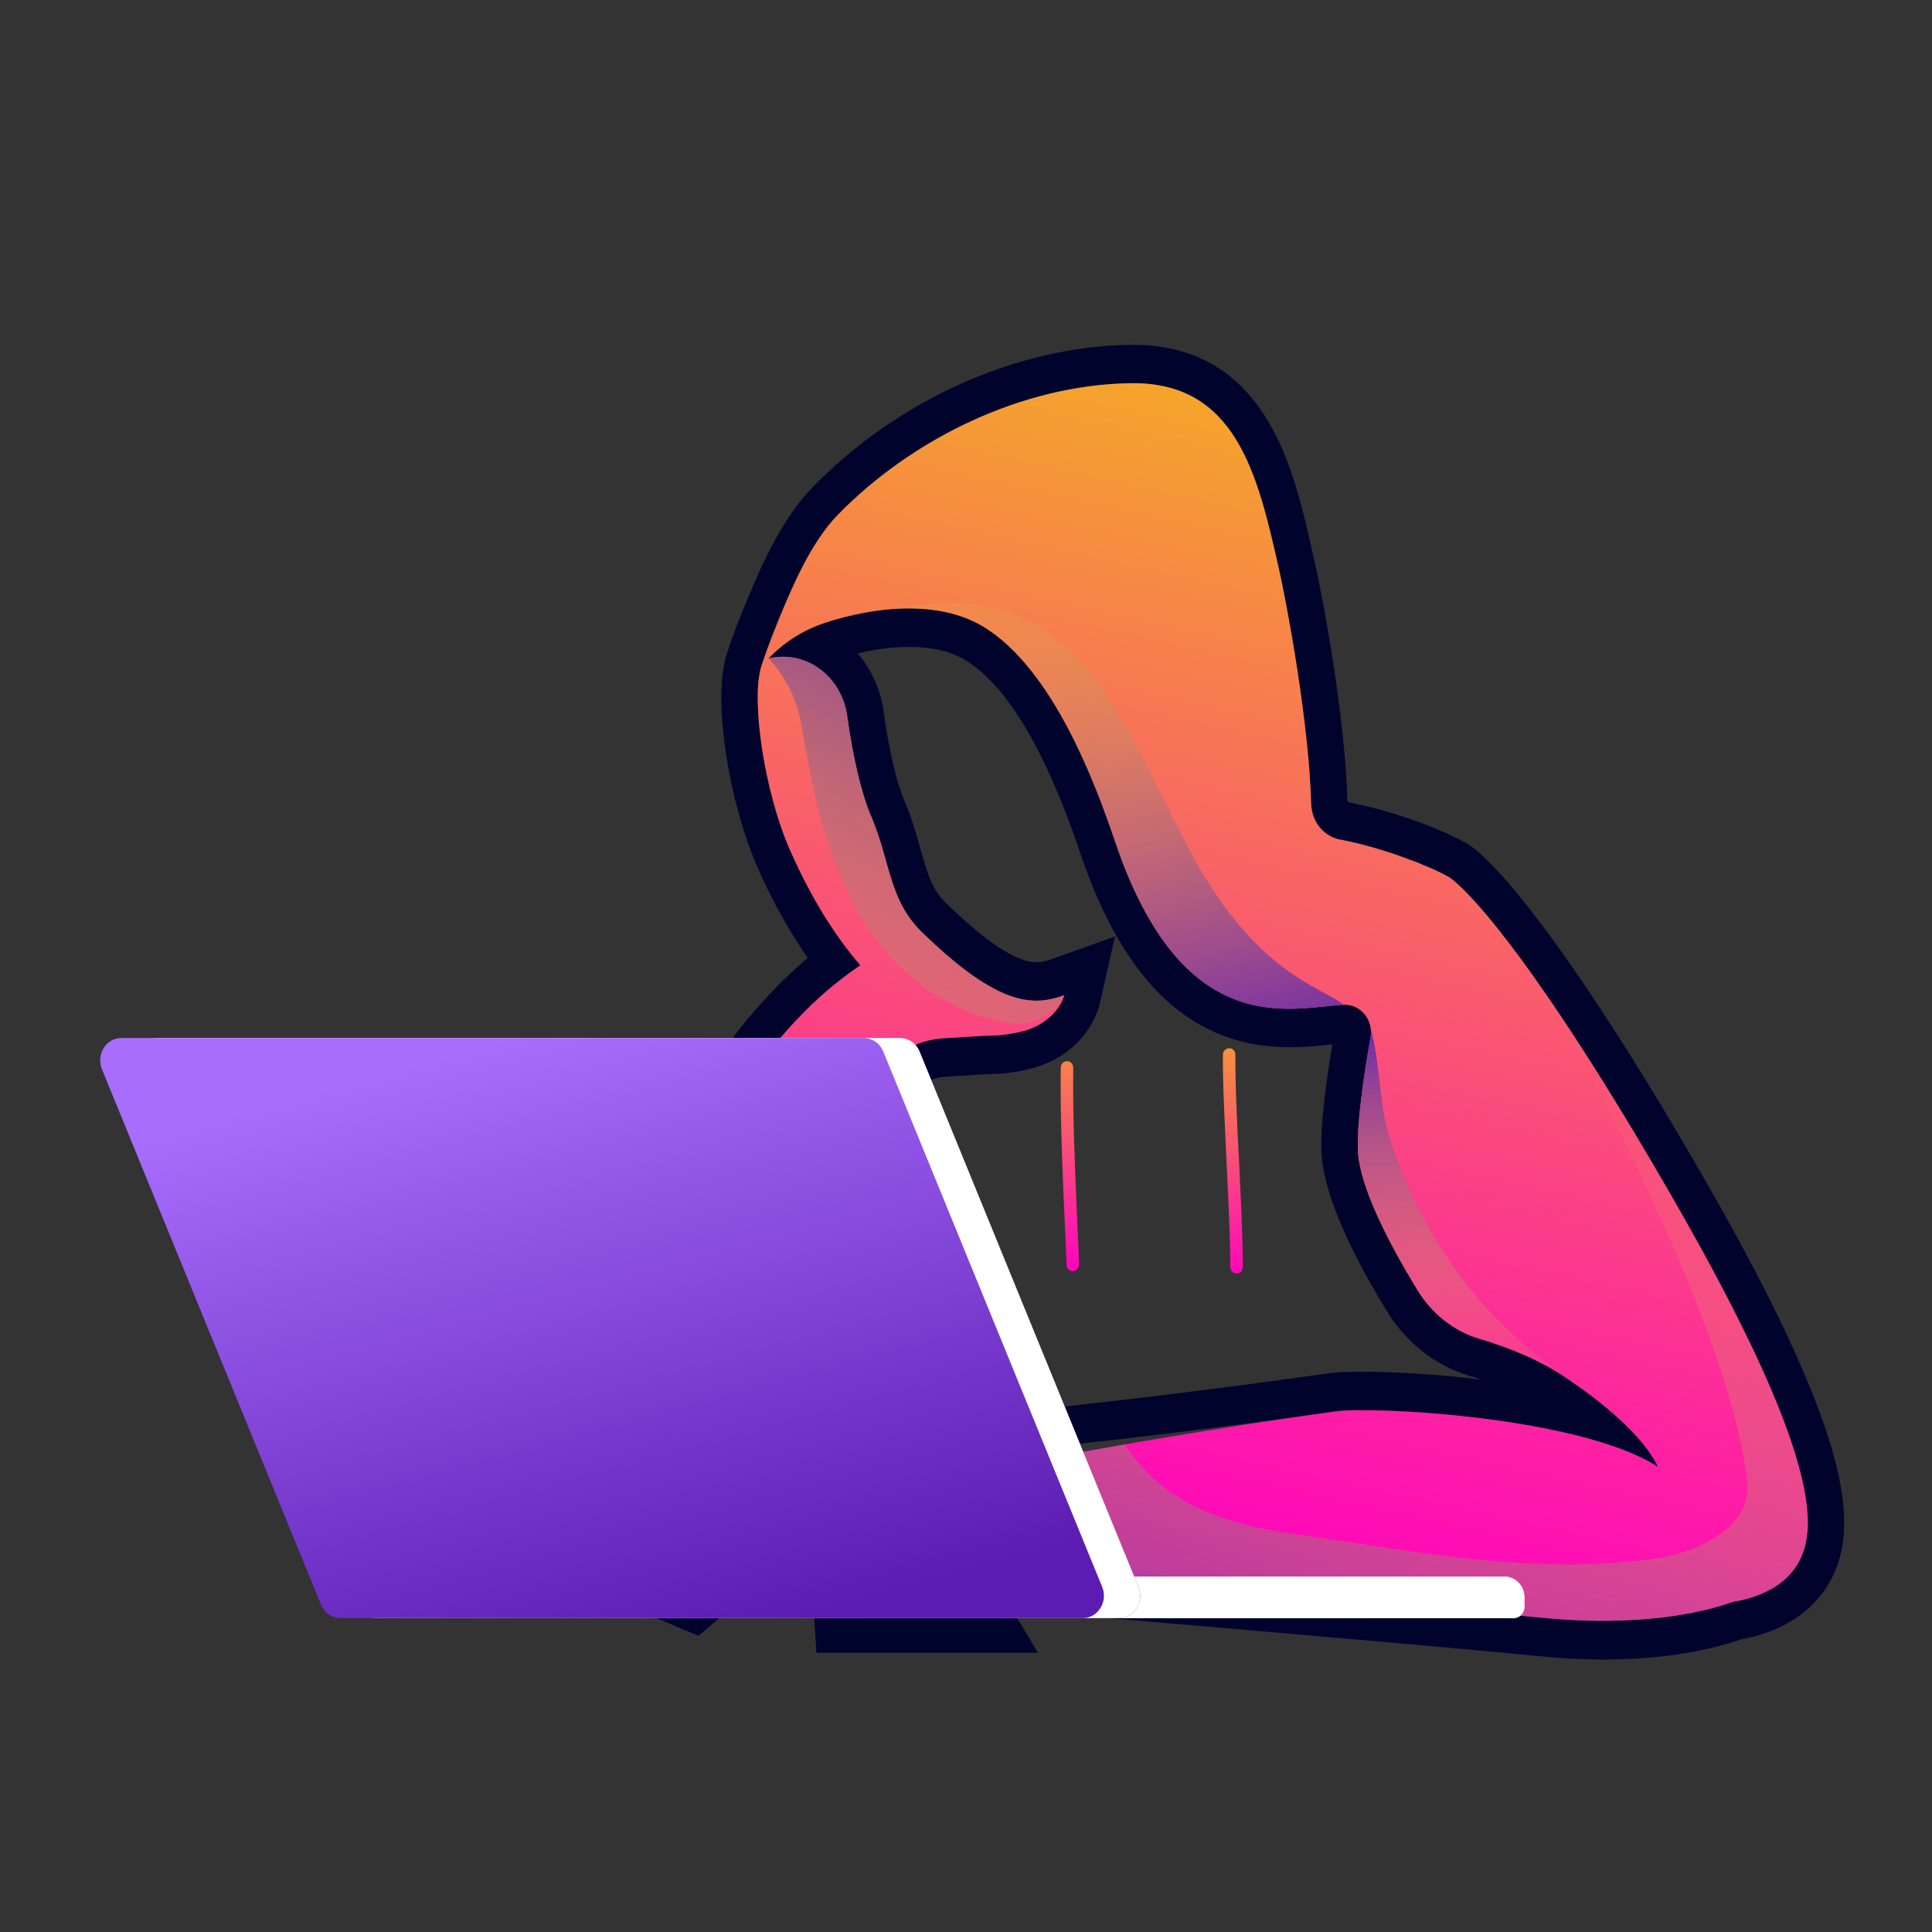 <svg xmlns="http://www.w3.org/2000/svg" xmlns:xlink="http://www.w3.org/1999/xlink" version="1.1" width="1000" height="1000" viewBox="0 0 1000 1000" xml:space="preserve">
<rect x="0" y="0" width="1000" height="1000" fill="#333333" stroke="none"/>
<desc>Created with Fabric.js 3.5.0</desc>
<defs>
</defs>

<g transform="matrix(-7.391 0 0 7.822 500.001 518.732)" id="992112">
<g style="" vector-effect="non-scaling-stroke">
		<g transform="matrix(1 0 0 1 -13.175 0)">
<path style="stroke: none; stroke-width: 1; stroke-dasharray: none; stroke-linecap: butt; stroke-dashoffset: 0; stroke-linejoin: miter; stroke-miterlimit: 4; is-custom-font: none; font-file-url: none; fill: rgb(0,4,45); fill-rule: evenodd; opacity: 1;" transform=" translate(-48.325, -43.5)" d="M 40.384 4.992 C 38.675 7.645 37.888 10.973 37.123 14.189 C 36.561 16.483 34.964 24.375 34.785 30.244 C 34.44 30.319 34.087 30.394 33.728 30.469 C 32.266 30.784 30.737 31.234 29.298 31.751 C 29.013 31.856 28.736 31.961 28.466 32.066 C 28.211 32.171 27.956 32.276 27.701 32.38 C 27.252 32.583 26.824 32.785 26.442 32.988 L 26.419 33.01 H 26.397 C 25.857 33.325 24.238 34.472 20.91 38.722 L 20.888 38.744 L 20.865 38.767 C 17.717 42.792 13.962 48.323 9.757 55.249 C 0.65 70.203 -0.159 75.734 0.02 78.613 V 78.635 C 0.035 78.785 0.05 78.92 0.065 79.04 C 0.47 82.503 3.101 84.954 7.171 85.651 C 9.87 86.528 13.22 87 16.908 87 C 18.347 87 19.854 86.91 21.383 86.775 C 22.17 86.708 23.091 86.618 24.103 86.528 C 33.548 85.696 51.289 84.279 51.469 84.257 L 52.211 84.189 L 52.819 83.74 C 62.51 76.341 63.005 74.947 63.252 74.273 L 64.399 71.125 L 61.049 70.855 C 60.959 70.855 51.559 70.113 35.999 68.044 C 35.481 67.977 34.717 67.954 33.75 67.954 C 31.996 67.954 28.893 68.066 25.453 68.471 C 25.737 68.366 26.03 68.276 26.33 68.201 C 28.668 67.527 30.692 65.998 32.041 63.929 C 34.65 59.859 36.111 56.711 36.516 54.305 C 36.606 53.743 36.876 52.079 35.841 46.3 C 35.916 46.3 35.984 46.3 36.044 46.3 C 36.831 46.389 37.798 46.48 38.855 46.48 C 45.6 46.48 50.39 42.297 53.471 33.707 C 55.899 26.871 58.62 22.554 61.543 20.867 C 62.555 20.283 63.882 19.99 65.478 19.99 C 65.838 19.99 66.206 20.005 66.58 20.035 C 67.525 20.103 68.379 20.26 69.076 20.418 C 68.154 21.452 67.502 22.756 67.277 24.195 C 66.94 26.646 66.378 28.873 65.861 30.064 C 65.299 31.301 64.961 32.425 64.669 33.415 C 64.152 35.146 63.837 36.091 62.892 36.945 C 60.082 39.531 57.968 40.858 56.574 40.858 C 56.236 40.858 55.922 40.79 55.45 40.633 L 51.065 39.149 L 52.144 43.646 C 52.234 43.961 53.021 46.839 56.776 47.851 H 56.799 C 57.811 48.121 58.845 48.256 59.857 48.256 C 59.947 48.256 60.441 48.278 62.983 48.436 C 64.849 48.571 66.288 50.055 66.378 51.899 C 66.918 64.491 66.355 67.999 66.131 68.853 C 65.636 69.978 61.858 77.668 60.352 80.299 C 59.924 81.064 59.452 81.828 58.935 82.638 L 56.461 86.55 H 71.977 L 72.134 84.144 C 72.134 84.122 72.269 82.098 72.404 79.107 C 76.159 82.165 79.038 84.459 79.083 84.504 L 80.23 85.426 L 81.624 84.886 C 81.759 84.819 85.154 83.47 88.572 81.941 C 90.618 80.996 92.26 80.187 93.407 79.512 C 94.733 78.77 97.162 77.376 96.555 75.015 C 96.15 73.373 90.236 64.064 88.415 61.231 C 86.009 57.475 80.05 48.346 76.834 44.658 C 75.462 43.106 74.068 41.757 72.584 40.566 C 74.203 38.362 75.395 36.136 76.159 34.449 C 77.958 30.581 79.263 23.858 78.318 20.665 V 20.62 L 78.296 20.598 C 78.296 20.598 78.228 20.35 78.071 19.923 C 77.734 19.001 77.351 18.079 76.969 17.202 C 75.935 14.841 74.518 11.648 72.269 9.444 C 66.288 3.643 57.968 0.112 50.008 0 C 49.933 0 49.858 0 49.783 0 C 45.645 0 42.497 1.664 40.384 4.992 Z M 49.985 2.541 C 57.608 2.653 65.299 6.229 70.493 11.266 C 72.382 13.11 73.686 16.055 74.63 18.214 C 75.103 19.316 75.462 20.238 75.665 20.8 C 75.8 21.16 75.867 21.385 75.867 21.385 C 76.542 23.678 75.597 29.615 73.843 33.392 C 73.146 34.899 71.482 38.249 68.896 41.06 C 70.988 42.387 72.944 44.073 74.923 46.344 C 80.005 52.146 93.721 74.16 94.081 75.622 C 94.441 77.061 80.679 82.503 80.679 82.503 C 80.679 82.503 75.642 78.478 70.111 73.935 C 69.863 79.512 69.594 83.987 69.594 83.987 H 61.094 C 61.603 83.192 62.09 82.383 62.555 81.558 C 64.197 78.725 68.424 70.09 68.559 69.708 C 69.414 66.875 69.189 57.768 68.919 51.786 C 68.784 48.638 66.31 46.12 63.162 45.895 C 61.611 45.805 60.217 45.715 59.857 45.715 C 59.092 45.715 58.283 45.602 57.428 45.4 C 55.022 44.725 54.617 43.039 54.617 43.039 C 55.225 43.241 55.854 43.399 56.574 43.399 C 58.373 43.399 60.711 42.432 64.624 38.834 C 66.918 36.698 66.76 34.247 68.177 31.121 C 68.829 29.682 69.436 27.209 69.818 24.578 C 70.156 22.284 72.09 20.642 74.316 20.642 C 74.645 20.642 74.983 20.68 75.328 20.755 C 74.675 20.103 73.461 19.113 71.707 18.506 C 71.257 18.349 69.234 17.697 66.783 17.494 C 66.363 17.465 65.928 17.45 65.478 17.45 C 63.724 17.45 61.858 17.742 60.262 18.664 C 55.36 21.497 52.391 29.165 51.065 32.853 C 47.624 42.477 42.7 43.938 38.855 43.938 C 37.37 43.938 36.066 43.714 35.054 43.669 C 35.024 43.669 34.994 43.669 34.964 43.669 C 33.997 43.669 33.21 44.411 33.143 45.333 C 33.128 45.483 33.136 45.64 33.166 45.805 C 33.638 48.323 34.267 52.236 33.997 53.9 C 33.615 56.239 31.884 59.454 29.882 62.557 C 28.893 64.086 27.386 65.233 25.633 65.75 C 23.361 66.38 21.225 67.234 19.539 68.336 C 18.594 68.921 14.367 71.597 13.04 74.25 C 17.695 71.417 28.916 70.495 33.75 70.495 C 34.605 70.495 35.257 70.517 35.661 70.585 C 51.469 72.676 60.869 73.418 60.869 73.418 C 60.374 74.767 51.267 81.716 51.267 81.716 C 51.267 81.716 33.458 83.155 23.878 83.987 C 22.867 84.077 21.945 84.167 21.135 84.234 C 19.666 84.369 18.257 84.437 16.908 84.437 C 13.31 84.437 10.184 83.987 7.778 83.177 C 5.147 82.773 2.899 81.446 2.606 78.748 C 2.591 78.642 2.576 78.538 2.561 78.433 C 2.337 74.97 4.675 68.516 11.938 56.576 C 16.818 48.548 20.393 43.511 22.867 40.341 C 22.882 40.326 22.897 40.311 22.912 40.296 C 26.285 36.001 27.656 35.236 27.656 35.236 C 27.949 35.079 28.308 34.899 28.736 34.719 C 28.945 34.629 29.17 34.539 29.41 34.449 C 29.65 34.344 29.905 34.247 30.175 34.157 C 31.344 33.73 32.783 33.28 34.29 32.943 C 34.62 32.868 34.957 32.8 35.302 32.74 H 35.324 C 36.471 32.515 37.281 31.549 37.325 30.402 C 37.483 25.005 38.989 17.337 39.597 14.774 C 41.081 8.635 42.565 2.541 49.783 2.541 C 49.843 2.541 49.91 2.541 49.985 2.541 Z" stroke-linecap="round"/>
</g>
		<g transform="matrix(1 0 0 1 -13.182 -0.014)">
<linearGradient id="SVGID_37" gradientUnits="userSpaceOnUse" gradientTransform="matrix(1 0 0 1 0 0)" x1="99.345" y1="71.359" x2="82.687" y2="-8.341">
<stop offset="0%" style="stop-color:rgb(255,0,193);stop-opacity: 1"/>
<stop offset="100%" style="stop-color:rgb(244,172,36);stop-opacity: 1"/>
</linearGradient>
<path style="stroke: none; stroke-width: 1; stroke-dasharray: none; stroke-linecap: butt; stroke-dashoffset: 0; stroke-linejoin: miter; stroke-miterlimit: 4; is-custom-font: none; font-file-url: none; fill: url(#SVGID_37); fill-rule: nonzero; opacity: 1;" transform=" translate(-48.318, -43.486)" d="M 2.562 78.432 C 2.577 78.537 2.592 78.642 2.607 78.747 C 2.899 81.445 5.148 82.772 7.779 83.176 C 11.085 84.278 15.784 84.728 21.136 84.233 C 21.945 84.166 22.867 84.076 23.879 83.986 C 33.459 83.154 51.268 81.715 51.268 81.715 C 51.268 81.715 60.375 76.003 60.87 74.654 C 60.87 74.654 59.543 74.362 57.047 73.912 C 55.36 73.597 53.134 73.215 50.391 72.765 C 46.456 72.113 41.486 71.349 35.662 70.584 C 33.076 70.224 18.505 70.921 13.041 74.249 C 14.368 71.596 18.595 68.92 19.539 68.313 C 21.226 67.234 23.362 66.379 25.633 65.749 C 27.387 65.232 28.894 64.085 29.883 62.556 C 31.884 59.453 33.616 56.238 33.998 53.899 C 34.268 52.235 33.638 48.322 33.166 45.804 C 33.136 45.639 33.129 45.482 33.144 45.332 C 33.234 44.387 34.043 43.623 35.055 43.668 C 38.698 43.848 46.298 46.186 51.065 32.852 C 52.392 29.164 55.36 21.496 60.262 18.663 C 62.264 17.516 64.67 17.336 66.783 17.494 C 69.234 17.696 71.258 18.348 71.708 18.506 C 73.462 19.113 74.676 20.102 75.328 20.754 C 74.984 20.679 74.646 20.642 74.316 20.642 C 72.09 20.642 70.156 22.283 69.819 24.577 C 69.437 27.208 68.83 29.681 68.178 31.12 C 66.761 34.246 66.918 36.697 64.625 38.833 C 59.16 43.87 56.732 43.758 54.618 43.038 C 54.618 43.038 55.023 44.725 57.429 45.399 C 58.283 45.602 59.093 45.714 59.858 45.714 C 60.217 45.714 61.611 45.804 63.163 45.894 C 66.311 46.119 68.785 48.637 68.92 51.785 C 69.189 57.767 69.414 66.874 68.56 69.707 C 68.425 70.089 64.198 78.724 62.556 81.557 C 62.091 82.382 61.604 83.191 61.094 83.986 H 69.594 C 69.594 83.986 69.864 79.511 70.111 73.934 C 75.643 78.477 80.68 82.502 80.68 82.502 C 80.68 82.502 94.442 77.06 94.082 75.621 C 93.722 74.159 80.005 52.145 74.924 46.344 C 72.945 44.072 70.988 42.386 68.897 41.059 C 71.483 38.249 73.147 34.898 73.844 33.392 C 75.598 29.614 76.543 23.677 75.868 21.384 C 75.868 21.384 75.8 21.159 75.665 20.799 C 75.463 20.237 75.103 19.315 74.631 18.213 C 73.687 16.054 72.382 13.109 70.494 11.265 C 65.299 6.228 57.609 2.653 49.986 2.54 C 42.588 2.428 41.081 8.566 39.597 14.773 C 38.99 17.336 37.484 25.004 37.326 30.401 C 37.281 31.548 36.472 32.514 35.325 32.739 H 35.302 C 34.958 32.799 34.62 32.867 34.291 32.942 C 32.784 33.279 31.345 33.729 30.175 34.156 C 29.906 34.246 29.651 34.343 29.411 34.448 C 29.171 34.538 28.946 34.628 28.736 34.718 C 28.309 34.898 27.949 35.078 27.657 35.235 C 27.657 35.235 26.285 36 22.912 40.295 C 22.897 40.31 22.882 40.325 22.867 40.34 C 20.394 43.51 16.819 48.547 11.939 56.575 C 4.676 68.515 2.337 74.969 2.562 78.432 Z" stroke-linecap="round"/>
</g>
		<g transform="matrix(1 0 0 1 -34.699 13.334)">
<linearGradient id="SVGID_38" gradientUnits="userSpaceOnUse" gradientTransform="matrix(1 0 0 1 0 0)" x1="44.917" y1="70.798" x2="46.052" y2="44.45">
<stop offset="0%" style="stop-color:rgb(244,214,59);stop-opacity: 0"/>
<stop offset="100%" style="stop-color:rgb(92,28,178);stop-opacity: 1"/>
</linearGradient>
<path style="stroke: none; stroke-width: 1; stroke-dasharray: none; stroke-linecap: butt; stroke-dashoffset: 0; stroke-linejoin: miter; stroke-miterlimit: 4; is-custom-font: none; font-file-url: none; fill: url(#SVGID_38); fill-rule: nonzero; opacity: 1;" transform=" translate(-26.801, -56.834)" d="M 19.539 68.336 C 21.225 67.234 23.362 66.379 25.633 65.75 C 27.387 65.233 28.893 64.086 29.883 62.557 C 31.884 59.453 33.615 56.238 33.998 53.899 C 34.267 52.235 33.638 48.323 33.166 45.804 C 33.136 45.639 33.128 45.482 33.143 45.332 C 32.514 47.378 32.536 50.437 31.884 52.303 C 28.151 63.501 20.213 67.526 19.539 68.336 Z" stroke-linecap="round"/>
</g>
		<g transform="matrix(1 0 0 1 -31.703 18.888)">
<linearGradient id="SVGID_39" gradientUnits="userSpaceOnUse" gradientTransform="matrix(1 0 0 1 0 0)" x1="1.733" y1="52.923" x2="22.169" y2="115.868">
<stop offset="0%" style="stop-color:rgb(244,214,59);stop-opacity: 0"/>
<stop offset="100%" style="stop-color:rgb(92,28,178);stop-opacity: 1"/>
</linearGradient>
<path style="stroke: none; stroke-width: 1; stroke-dasharray: none; stroke-linecap: butt; stroke-dashoffset: 0; stroke-linejoin: miter; stroke-miterlimit: 4; is-custom-font: none; font-file-url: none; fill: url(#SVGID_39); fill-rule: nonzero; opacity: 1;" transform=" translate(-29.797, -62.388)" d="M 2.562 78.433 C 2.577 78.538 2.592 78.643 2.607 78.748 C 2.899 81.447 5.148 82.773 7.779 83.178 C 11.084 84.28 15.784 84.73 21.136 84.235 C 21.945 84.167 22.867 84.077 23.879 83.987 C 33.458 83.156 51.267 81.716 51.267 81.716 C 51.267 81.716 54.82 76.904 57.046 73.913 C 55.36 73.599 53.134 73.216 50.39 72.767 C 48.322 75.69 45.241 77.781 38.765 78.658 C 29.343 79.94 22.372 81.289 14.097 80.435 C 9.69 79.985 6.452 77.984 6.789 75.24 C 7.891 65.549 17.785 47.402 22.867 40.341 C 20.393 43.512 16.818 48.549 11.939 56.577 C 4.676 68.517 2.337 74.97 2.562 78.433 Z" stroke-linecap="round"/>
</g>
		<g transform="matrix(1 0 0 1 -5.612 39.384)">
<path style="stroke: none; stroke-width: 1; stroke-dasharray: none; stroke-linecap: butt; stroke-dashoffset: 0; stroke-linejoin: miter; stroke-miterlimit: 4; is-custom-font: none; font-file-url: none; fill: rgb(255,255,255); fill-rule: nonzero; opacity: 1;" transform=" translate(-55.888, -82.884)" d="M 77.959 84.255 H 33.818 C 33.233 84.255 32.761 83.783 32.761 83.199 V 82.547 C 32.761 81.962 33.233 81.512 33.818 81.512 H 77.959 C 78.543 81.512 79.016 81.962 79.016 82.547 V 83.199 C 79.016 83.783 78.543 84.255 77.959 84.255 Z" stroke-linecap="round"/>
</g>
		<g transform="matrix(1 0 0 1 -15.978 39.384)">
<path style="stroke: none; stroke-width: 1; stroke-dasharray: none; stroke-linecap: butt; stroke-dashoffset: 0; stroke-linejoin: miter; stroke-miterlimit: 4; is-custom-font: none; font-file-url: none; fill: rgb(255,255,255); fill-rule: nonzero; opacity: 1;" transform=" translate(-45.522, -82.884)" d="M 68.626 84.255 H 23.136 C 22.732 84.255 22.394 83.918 22.394 83.513 V 82.884 C 22.394 82.119 23.024 81.512 23.788 81.512 H 68.626 C 68.641 81.512 68.649 81.512 68.649 81.512 V 84.233 C 68.649 84.248 68.641 84.255 68.626 84.255 Z" stroke-linecap="round"/>
</g>
		<g transform="matrix(1 0 0 1 -15.978 39.384)">
<path style="stroke: none; stroke-width: 1; stroke-dasharray: none; stroke-linecap: butt; stroke-dashoffset: 0; stroke-linejoin: miter; stroke-miterlimit: 4; is-custom-font: none; font-file-url: none; fill: rgb(255,255,255); fill-rule: nonzero; opacity: 1;" transform=" translate(-45.522, -82.884)" d="M 68.626 84.255 H 23.136 C 22.732 84.255 22.394 83.918 22.394 83.513 V 82.884 C 22.394 82.119 23.024 81.512 23.788 81.512 H 68.626 C 68.641 81.512 68.649 81.512 68.649 81.512 V 84.233 C 68.649 84.248 68.641 84.255 68.626 84.255 Z" stroke-linecap="round"/>
</g>
		<g transform="matrix(1 0 0 1 22.945 21.564)">
<linearGradient id="SVGID_40" gradientUnits="userSpaceOnUse" gradientTransform="matrix(1 0 0 1 0 0)" x1="74.974" y1="41.92" x2="64.506" y2="82.954">
<stop offset="0%" style="stop-color:rgb(167,109,252);stop-opacity: 1"/>
<stop offset="100%" style="stop-color:rgb(92,28,178);stop-opacity: 1"/>
</linearGradient>
<path style="stroke: none; stroke-width: 1; stroke-dasharray: none; stroke-linecap: butt; stroke-dashoffset: 0; stroke-linejoin: miter; stroke-miterlimit: 4; is-custom-font: none; font-file-url: none; fill: url(#SVGID_40); fill-rule: nonzero; opacity: 1;" transform=" translate(-84.445, -65.064)" d="M 102.761 84.256 H 50.772 C 49.715 84.256 48.996 83.155 49.423 82.188 L 64.759 46.749 C 65.006 46.209 65.523 45.872 66.13 45.872 H 118.119 C 119.176 45.872 119.895 46.951 119.468 47.941 L 104.132 83.357 C 103.885 83.897 103.368 84.256 102.761 84.256 Z" stroke-linecap="round"/>
</g>
		<g transform="matrix(1 0 0 1 22.945 21.564)">
<path style="stroke: none; stroke-width: 1; stroke-dasharray: none; stroke-linecap: butt; stroke-dashoffset: 0; stroke-linejoin: miter; stroke-miterlimit: 4; is-custom-font: none; font-file-url: none; fill: rgb(255,255,255); fill-rule: nonzero; opacity: 1;" transform=" translate(-84.445, -65.064)" d="M 102.761 84.256 H 50.772 C 49.715 84.256 48.996 83.155 49.423 82.188 L 64.759 46.749 C 65.006 46.209 65.523 45.872 66.13 45.872 H 118.119 C 119.176 45.872 119.895 46.951 119.468 47.941 L 104.132 83.357 C 103.885 83.897 103.368 84.256 102.761 84.256 Z" stroke-linecap="round"/>
</g>
		<g transform="matrix(1 0 0 1 25.487 21.564)">
<linearGradient id="SVGID_41" gradientUnits="userSpaceOnUse" gradientTransform="matrix(1 0 0 1 0 0)" x1="77.516" y1="41.92" x2="67.048" y2="82.954">
<stop offset="0%" style="stop-color:rgb(167,109,252);stop-opacity: 1"/>
<stop offset="100%" style="stop-color:rgb(92,28,178);stop-opacity: 1"/>
</linearGradient>
<path style="stroke: none; stroke-width: 1; stroke-dasharray: none; stroke-linecap: butt; stroke-dashoffset: 0; stroke-linejoin: miter; stroke-miterlimit: 4; is-custom-font: none; font-file-url: none; fill: url(#SVGID_41); fill-rule: nonzero; opacity: 1;" transform=" translate(-86.987, -65.064)" d="M 105.302 84.256 H 53.313 C 52.257 84.256 51.537 83.155 51.964 82.188 L 67.3 46.749 C 67.547 46.209 68.065 45.872 68.672 45.872 H 120.66 C 121.717 45.872 122.437 46.951 122.01 47.941 L 106.674 83.357 C 106.426 83.897 105.909 84.256 105.302 84.256 Z" stroke-linecap="round"/>
</g>
		<g transform="matrix(1 0 0 1 3.473 -10.721)">
<linearGradient id="SVGID_42" gradientUnits="userSpaceOnUse" gradientTransform="matrix(1 0 0 1 0 0)" x1="92.775" y1="51.214" x2="72.746" y2="6.054">
<stop offset="0%" style="stop-color:rgb(244,214,59);stop-opacity: 0"/>
<stop offset="100%" style="stop-color:rgb(92,28,178);stop-opacity: 1"/>
</linearGradient>
<path style="stroke: none; stroke-width: 1; stroke-dasharray: none; stroke-linecap: butt; stroke-dashoffset: 0; stroke-linejoin: miter; stroke-miterlimit: 4; is-custom-font: none; font-file-url: none; fill: url(#SVGID_42); fill-rule: nonzero; opacity: 1;" transform=" translate(-64.973, -32.779)" d="M 54.618 43.039 C 54.618 43.039 55.877 45.423 58.891 44.816 C 64.962 43.624 68.807 39.239 70.876 33.73 C 72.157 30.334 72.607 27.276 73.057 25.005 C 73.552 22.352 75.328 20.755 75.328 20.755 C 74.983 20.68 74.646 20.643 74.316 20.643 C 72.09 20.643 70.156 22.284 69.819 24.578 C 69.437 27.209 68.829 29.682 68.177 31.121 C 66.761 34.247 66.918 36.698 64.625 38.834 C 59.16 43.871 56.732 43.759 54.618 43.039 Z" stroke-linecap="round"/>
</g>
		<g transform="matrix(1 0 0 1 -10.581 -12.992)">
<linearGradient id="SVGID_43" gradientUnits="userSpaceOnUse" gradientTransform="matrix(1 0 0 1 0 0)" x1="42.021" y1="6.149" x2="32.626" y2="47.891">
<stop offset="0%" style="stop-color:rgb(244,214,59);stop-opacity: 0"/>
<stop offset="100%" style="stop-color:rgb(92,28,178);stop-opacity: 1"/>
</linearGradient>
<path style="stroke: none; stroke-width: 1; stroke-dasharray: none; stroke-linecap: butt; stroke-dashoffset: 0; stroke-linejoin: miter; stroke-miterlimit: 4; is-custom-font: none; font-file-url: none; fill: url(#SVGID_43); fill-rule: nonzero; opacity: 1;" transform=" translate(-50.919, -30.508)" d="M 35.055 43.668 C 38.698 43.848 46.298 46.186 51.065 32.852 C 52.392 29.164 55.36 21.496 60.262 18.663 C 62.263 17.516 64.669 17.336 66.783 17.494 C 53.494 14.93 50.863 24.734 45.511 33.999 C 41.149 41.554 36.696 42.454 35.055 43.668 Z" stroke-linecap="round"/>
</g>
		<g transform="matrix(1 0 0 1 -18.687 10.501)">
<linearGradient id="SVGID_44" gradientUnits="userSpaceOnUse" gradientTransform="matrix(1 0 0 1 0 0)" x1="-37.279" y1="48.686" x2="-36.116" y2="67.186">
<stop offset="0%" style="stop-color:rgb(244,172,36);stop-opacity: 1"/>
<stop offset="100%" style="stop-color:rgb(255,0,193);stop-opacity: 1"/>
</linearGradient>
<path style="stroke: none; stroke-width: 1; stroke-dasharray: none; stroke-linecap: butt; stroke-dashoffset: 0; stroke-linejoin: miter; stroke-miterlimit: 4; is-custom-font: none; font-file-url: none; fill: url(#SVGID_44); fill-rule: nonzero; opacity: 1;" transform=" translate(-42.813, -54.001)" d="M 42.362 54.372 C 42.52 51.584 42.655 48.728 42.632 46.997 C 42.632 46.749 42.812 46.547 43.059 46.547 C 43.307 46.547 43.509 46.727 43.509 46.974 C 43.532 48.751 43.374 51.629 43.239 54.417 C 43.104 56.846 42.992 59.387 42.992 61.028 C 42.992 61.253 42.789 61.455 42.542 61.455 C 42.295 61.455 42.115 61.253 42.115 61.028 C 42.115 59.364 42.227 56.936 42.362 54.372 Z" stroke-linecap="round"/>
</g>
		<g transform="matrix(1 0 0 1 -7.272 10.851)">
<linearGradient id="SVGID_45" gradientUnits="userSpaceOnUse" gradientTransform="matrix(1 0 0 1 0 0)" x1="-21.964" y1="47.721" x2="-20.801" y2="66.212">
<stop offset="0%" style="stop-color:rgb(244,172,36);stop-opacity: 1"/>
<stop offset="100%" style="stop-color:rgb(255,0,193);stop-opacity: 1"/>
</linearGradient>
<path style="stroke: none; stroke-width: 1; stroke-dasharray: none; stroke-linecap: butt; stroke-dashoffset: 0; stroke-linejoin: miter; stroke-miterlimit: 4; is-custom-font: none; font-file-url: none; fill: url(#SVGID_45); fill-rule: nonzero; opacity: 1;" transform=" translate(-54.228, -54.351)" d="M 53.988 47.852 C 53.988 47.605 54.168 47.402 54.415 47.402 C 54.662 47.402 54.865 47.582 54.865 47.83 C 54.91 50.663 54.775 53.834 54.64 56.914 C 54.572 58.286 54.505 59.612 54.46 60.872 C 54.46 61.119 54.258 61.299 54.033 61.299 C 54.033 61.299 54.025 61.299 54.01 61.299 C 53.785 61.299 53.583 61.074 53.583 60.849 C 53.628 59.568 53.695 58.241 53.763 56.869 C 53.898 53.811 54.033 50.663 53.988 47.852 Z" stroke-linecap="round"/>
</g>
</g>
</g>
</svg>